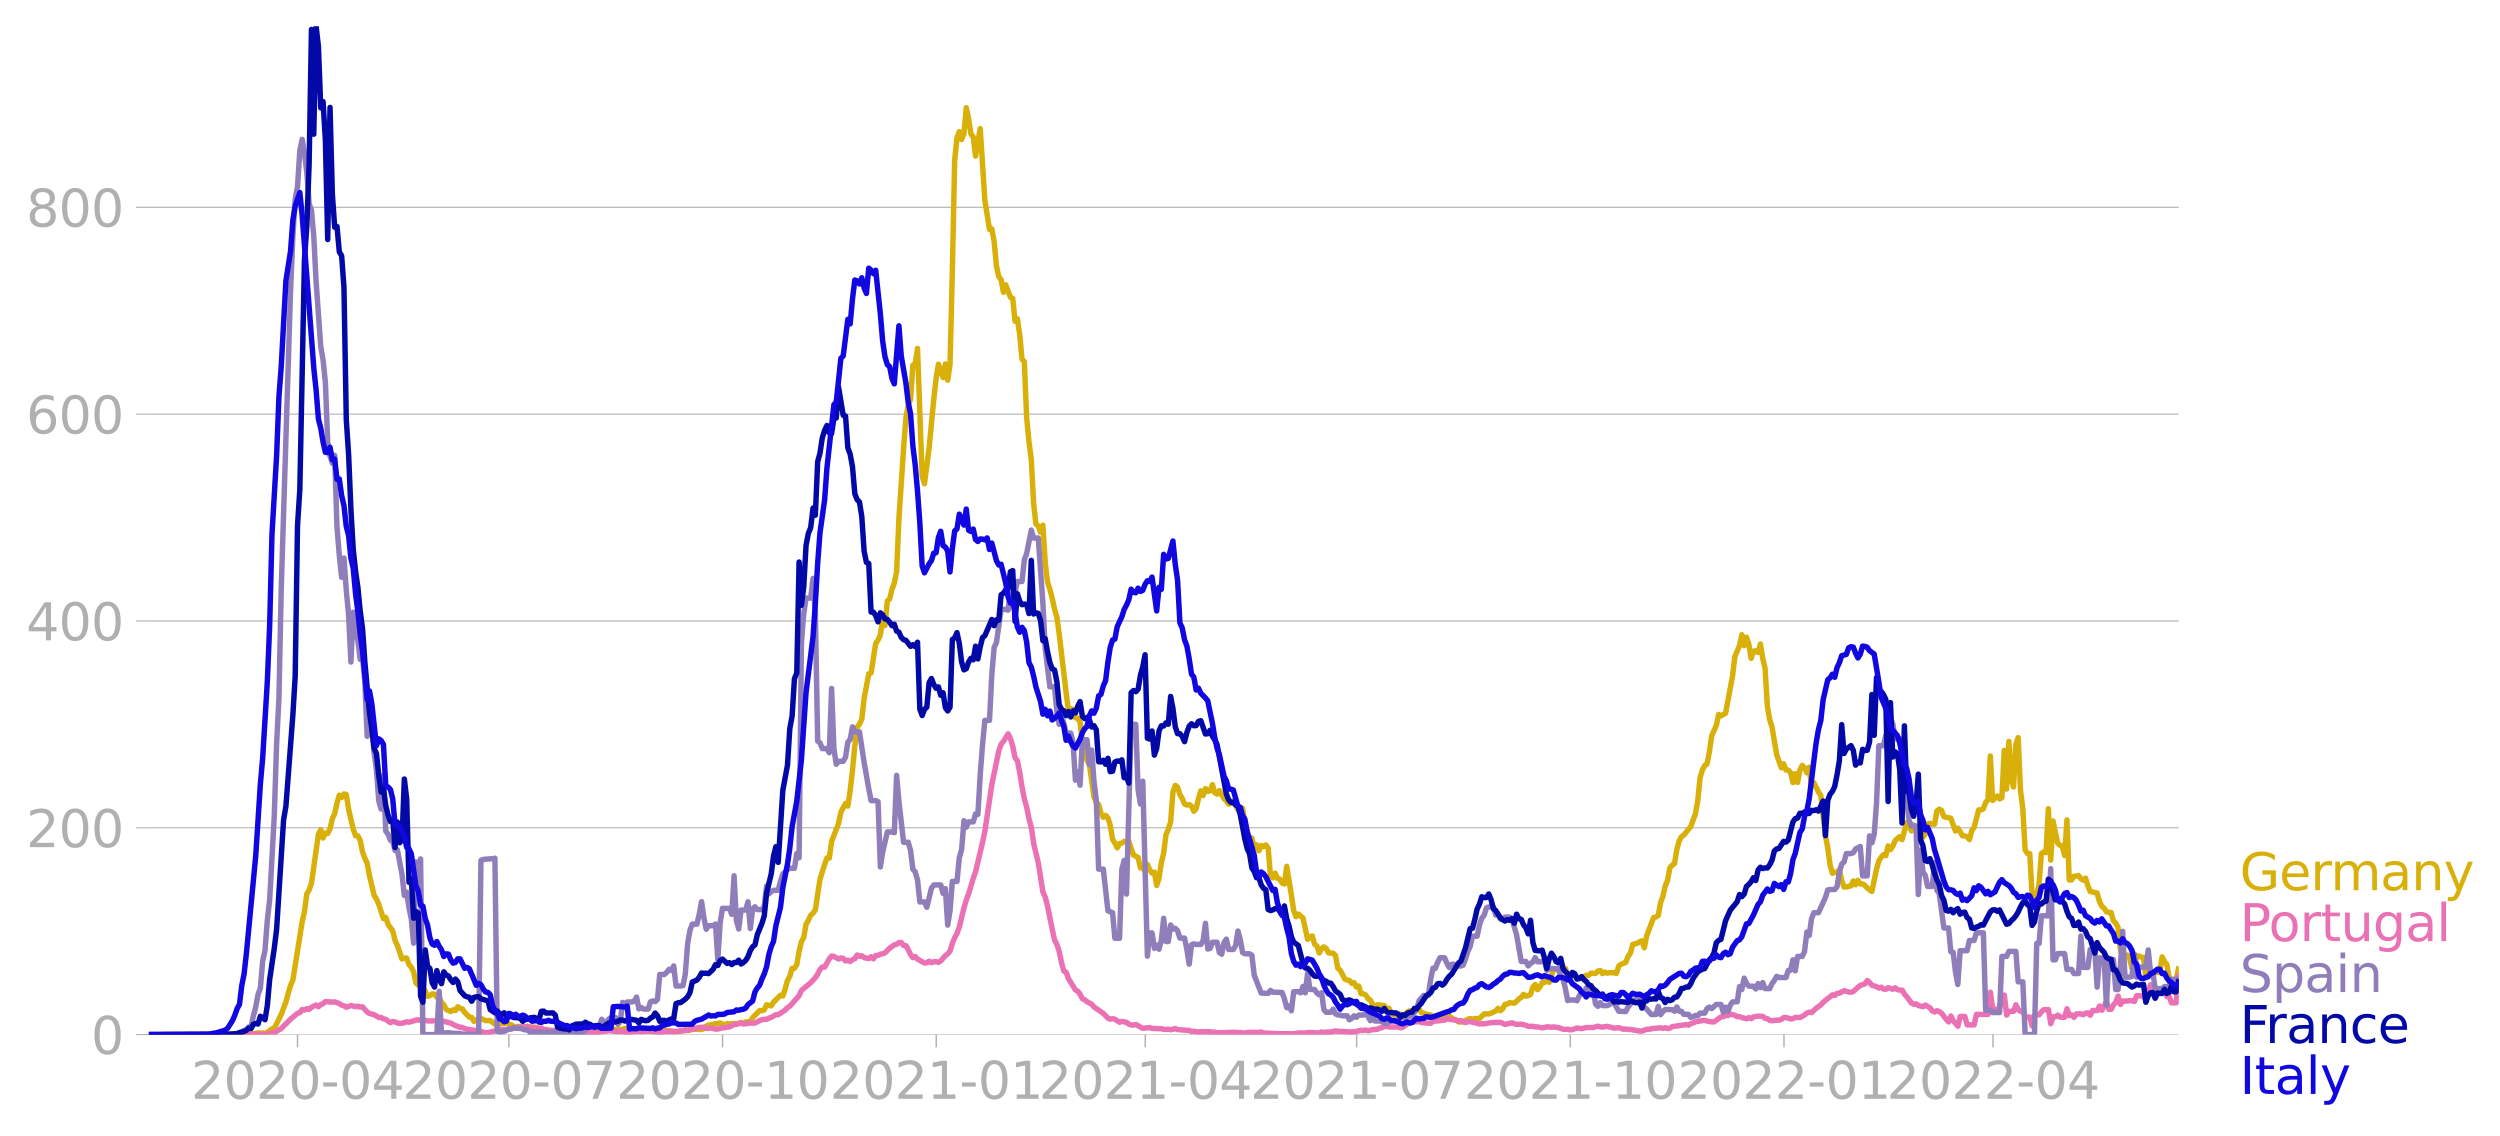 <svg xmlns:xlink="http://www.w3.org/1999/xlink" width="916.28" height="416.199" viewBox="0 0 687.21 312.149" xmlns="http://www.w3.org/2000/svg"><defs><style>*{stroke-linejoin:round;stroke-linecap:butt}</style></defs><g id="figure_1"><path d="M0 312.15h687.21V0H0v312.15z" style="fill:none" id="patch_1"/><g id="axes_1"><path d="M40.922 284.4h558V7.2h-558v277.2z" style="fill:none" id="patch_2"/><g id="matplotlib.axis_1"><g id="xtick_1"><g id="line2d_1"><defs><path id="m237c317e84" d="M0 0v3.5" style="stroke:#b0b0b0;stroke-width:.4"/></defs><use xlink:href="#m237c317e84" x="81.783" y="284.4" style="fill:#b0b0b0;stroke:#b0b0b0;stroke-width:.4"/></g><g style="fill:#b0b0b0" transform="matrix(.14 0 0 -.14 52.535 302.038)" id="text_1"><defs><path id="DejaVuSans-32" d="M1228 531h2203V0H469v531q359 372 979 998 621 627 780 809 303 340 423 576 121 236 121 464 0 372-261 606-261 235-680 235-297 0-627-103-329-103-704-313v638q381 153 712 231 332 78 607 78 725 0 1156-363 431-362 431-968 0-288-108-546-107-257-392-607-78-91-497-524-418-433-1181-1211z" transform="scale(.016)"/><path id="DejaVuSans-30" d="M2034 4250q-487 0-733-480-245-479-245-1442 0-959 245-1439 246-480 733-480 491 0 736 480 246 480 246 1439 0 963-246 1442-245 480-736 480zm0 500q785 0 1199-621 414-620 414-1801 0-1178-414-1799Q2819-91 2034-91q-784 0-1198 620-414 621-414 1799 0 1181 414 1801 414 621 1198 621z" transform="scale(.016)"/><path id="DejaVuSans-2d" d="M313 2009h1684v-512H313v512z" transform="scale(.016)"/><path id="DejaVuSans-34" d="M2419 4116 825 1625h1594v2491zm-166 550h794V1625h666v-525h-666V0h-628v1100H313v609l1940 2957z" transform="scale(.016)"/></defs><use xlink:href="#DejaVuSans-32"/><use xlink:href="#DejaVuSans-30" x="63.623"/><use xlink:href="#DejaVuSans-32" x="127.246"/><use xlink:href="#DejaVuSans-30" x="190.869"/><use xlink:href="#DejaVuSans-2d" x="254.492"/><use xlink:href="#DejaVuSans-30" x="290.576"/><use xlink:href="#DejaVuSans-34" x="354.199"/></g></g><g id="xtick_2"><use xlink:href="#m237c317e84" x="139.881" y="284.4" style="fill:#b0b0b0;stroke:#b0b0b0;stroke-width:.4" id="line2d_2"/><g style="fill:#b0b0b0" transform="matrix(.14 0 0 -.14 110.633 302.038)" id="text_2"><defs><path id="DejaVuSans-37" d="M525 4666h3000v-269L1831 0h-659l1594 4134H525v532z" transform="scale(.016)"/></defs><use xlink:href="#DejaVuSans-32"/><use xlink:href="#DejaVuSans-30" x="63.623"/><use xlink:href="#DejaVuSans-32" x="127.246"/><use xlink:href="#DejaVuSans-30" x="190.869"/><use xlink:href="#DejaVuSans-2d" x="254.492"/><use xlink:href="#DejaVuSans-30" x="290.576"/><use xlink:href="#DejaVuSans-37" x="354.199"/></g></g><g id="xtick_3"><use xlink:href="#m237c317e84" x="198.618" y="284.4" style="fill:#b0b0b0;stroke:#b0b0b0;stroke-width:.4" id="line2d_3"/><g style="fill:#b0b0b0" transform="matrix(.14 0 0 -.14 169.37 302.038)" id="text_3"><defs><path id="DejaVuSans-31" d="M794 531h1031v3560L703 3866v575l1116 225h631V531h1031V0H794v531z" transform="scale(.016)"/></defs><use xlink:href="#DejaVuSans-32"/><use xlink:href="#DejaVuSans-30" x="63.623"/><use xlink:href="#DejaVuSans-32" x="127.246"/><use xlink:href="#DejaVuSans-30" x="190.869"/><use xlink:href="#DejaVuSans-2d" x="254.492"/><use xlink:href="#DejaVuSans-31" x="290.576"/><use xlink:href="#DejaVuSans-30" x="354.199"/></g></g><g id="xtick_4"><use xlink:href="#m237c317e84" x="257.355" y="284.4" style="fill:#b0b0b0;stroke:#b0b0b0;stroke-width:.4" id="line2d_4"/><g style="fill:#b0b0b0" transform="matrix(.14 0 0 -.14 228.107 302.038)" id="text_4"><use xlink:href="#DejaVuSans-32"/><use xlink:href="#DejaVuSans-30" x="63.623"/><use xlink:href="#DejaVuSans-32" x="127.246"/><use xlink:href="#DejaVuSans-31" x="190.869"/><use xlink:href="#DejaVuSans-2d" x="254.492"/><use xlink:href="#DejaVuSans-30" x="290.576"/><use xlink:href="#DejaVuSans-31" x="354.199"/></g></g><g id="xtick_5"><use xlink:href="#m237c317e84" x="314.815" y="284.4" style="fill:#b0b0b0;stroke:#b0b0b0;stroke-width:.4" id="line2d_5"/><g style="fill:#b0b0b0" transform="matrix(.14 0 0 -.14 285.567 302.038)" id="text_5"><use xlink:href="#DejaVuSans-32"/><use xlink:href="#DejaVuSans-30" x="63.623"/><use xlink:href="#DejaVuSans-32" x="127.246"/><use xlink:href="#DejaVuSans-31" x="190.869"/><use xlink:href="#DejaVuSans-2d" x="254.492"/><use xlink:href="#DejaVuSans-30" x="290.576"/><use xlink:href="#DejaVuSans-34" x="354.199"/></g></g><g id="xtick_6"><use xlink:href="#m237c317e84" x="372.913" y="284.4" style="fill:#b0b0b0;stroke:#b0b0b0;stroke-width:.4" id="line2d_6"/><g style="fill:#b0b0b0" transform="matrix(.14 0 0 -.14 343.665 302.038)" id="text_6"><use xlink:href="#DejaVuSans-32"/><use xlink:href="#DejaVuSans-30" x="63.623"/><use xlink:href="#DejaVuSans-32" x="127.246"/><use xlink:href="#DejaVuSans-31" x="190.869"/><use xlink:href="#DejaVuSans-2d" x="254.492"/><use xlink:href="#DejaVuSans-30" x="290.576"/><use xlink:href="#DejaVuSans-37" x="354.199"/></g></g><g id="xtick_7"><use xlink:href="#m237c317e84" x="431.65" y="284.4" style="fill:#b0b0b0;stroke:#b0b0b0;stroke-width:.4" id="line2d_7"/><g style="fill:#b0b0b0" transform="matrix(.14 0 0 -.14 402.402 302.038)" id="text_7"><use xlink:href="#DejaVuSans-32"/><use xlink:href="#DejaVuSans-30" x="63.623"/><use xlink:href="#DejaVuSans-32" x="127.246"/><use xlink:href="#DejaVuSans-31" x="190.869"/><use xlink:href="#DejaVuSans-2d" x="254.492"/><use xlink:href="#DejaVuSans-31" x="290.576"/><use xlink:href="#DejaVuSans-30" x="354.199"/></g></g><g id="xtick_8"><use xlink:href="#m237c317e84" x="490.387" y="284.4" style="fill:#b0b0b0;stroke:#b0b0b0;stroke-width:.4" id="line2d_8"/><g style="fill:#b0b0b0" transform="matrix(.14 0 0 -.14 461.14 302.038)" id="text_8"><use xlink:href="#DejaVuSans-32"/><use xlink:href="#DejaVuSans-30" x="63.623"/><use xlink:href="#DejaVuSans-32" x="127.246"/><use xlink:href="#DejaVuSans-32" x="190.869"/><use xlink:href="#DejaVuSans-2d" x="254.492"/><use xlink:href="#DejaVuSans-30" x="290.576"/><use xlink:href="#DejaVuSans-31" x="354.199"/></g></g><g id="xtick_9"><use xlink:href="#m237c317e84" x="547.847" y="284.4" style="fill:#b0b0b0;stroke:#b0b0b0;stroke-width:.4" id="line2d_9"/><g style="fill:#b0b0b0" transform="matrix(.14 0 0 -.14 518.599 302.038)" id="text_9"><use xlink:href="#DejaVuSans-32"/><use xlink:href="#DejaVuSans-30" x="63.623"/><use xlink:href="#DejaVuSans-32" x="127.246"/><use xlink:href="#DejaVuSans-32" x="190.869"/><use xlink:href="#DejaVuSans-2d" x="254.492"/><use xlink:href="#DejaVuSans-30" x="290.576"/><use xlink:href="#DejaVuSans-34" x="354.199"/></g></g></g><g id="matplotlib.axis_2"><g id="ytick_1"><path d="M40.922 284.4h558" clip-path="url(#p496c98cdaf)" style="fill:none;stroke:#b0b0b0;stroke-width:.3;stroke-linecap:square" id="line2d_10"/><g id="line2d_11"><defs><path id="m0b52039e15" d="M0 0h-3.5" style="stroke:#b0b0b0;stroke-width:.3"/></defs><use xlink:href="#m0b52039e15" x="40.922" y="284.4" style="fill:#b0b0b0;stroke:#b0b0b0;stroke-width:.3"/></g><use xlink:href="#DejaVuSans-30" style="fill:#b0b0b0" transform="matrix(.14 0 0 -.14 25.015 289.719)" id="text_10"/></g><g id="ytick_2"><path d="M40.922 227.547h558" clip-path="url(#p496c98cdaf)" style="fill:none;stroke:#b0b0b0;stroke-width:.3;stroke-linecap:square" id="line2d_12"/><use xlink:href="#m0b52039e15" x="40.922" y="227.547" style="fill:#b0b0b0;stroke:#b0b0b0;stroke-width:.3" id="line2d_13"/><g style="fill:#b0b0b0" transform="matrix(.14 0 0 -.14 7.2 232.866)" id="text_11"><use xlink:href="#DejaVuSans-32"/><use xlink:href="#DejaVuSans-30" x="63.623"/><use xlink:href="#DejaVuSans-30" x="127.246"/></g></g><g id="ytick_3"><path d="M40.922 170.694h558" clip-path="url(#p496c98cdaf)" style="fill:none;stroke:#b0b0b0;stroke-width:.3;stroke-linecap:square" id="line2d_14"/><use xlink:href="#m0b52039e15" x="40.922" y="170.694" style="fill:#b0b0b0;stroke:#b0b0b0;stroke-width:.3" id="line2d_15"/><g style="fill:#b0b0b0" transform="matrix(.14 0 0 -.14 7.2 176.012)" id="text_12"><use xlink:href="#DejaVuSans-34"/><use xlink:href="#DejaVuSans-30" x="63.623"/><use xlink:href="#DejaVuSans-30" x="127.246"/></g></g><g id="ytick_4"><path d="M40.922 113.84h558" clip-path="url(#p496c98cdaf)" style="fill:none;stroke:#b0b0b0;stroke-width:.3;stroke-linecap:square" id="line2d_16"/><use xlink:href="#m0b52039e15" x="40.922" y="113.84" style="fill:#b0b0b0;stroke:#b0b0b0;stroke-width:.3" id="line2d_17"/><g style="fill:#b0b0b0" transform="matrix(.14 0 0 -.14 7.2 119.16)" id="text_13"><defs><path id="DejaVuSans-36" d="M2113 2584q-425 0-674-291-248-290-248-796 0-503 248-796 249-292 674-292t673 292q248 293 248 796 0 506-248 796-248 291-673 291zm1253 1979v-575q-238 112-480 171-242 60-480 60-625 0-955-422-329-422-376-1275 184 272 462 417 279 145 613 145 703 0 1111-427 408-426 408-1160 0-719-425-1154Q2819-91 2113-91q-810 0-1238 620-428 621-428 1799 0 1106 525 1764t1409 658q238 0 480-47t505-140z" transform="scale(.016)"/></defs><use xlink:href="#DejaVuSans-36"/><use xlink:href="#DejaVuSans-30" x="63.623"/><use xlink:href="#DejaVuSans-30" x="127.246"/></g></g><g id="ytick_5"><path d="M40.922 56.987h558" clip-path="url(#p496c98cdaf)" style="fill:none;stroke:#b0b0b0;stroke-width:.3;stroke-linecap:square" id="line2d_18"/><use xlink:href="#m0b52039e15" x="40.922" y="56.987" style="fill:#b0b0b0;stroke:#b0b0b0;stroke-width:.3" id="line2d_19"/><g style="fill:#b0b0b0" transform="matrix(.14 0 0 -.14 7.2 62.306)" id="text_14"><defs><path id="DejaVuSans-38" d="M2034 2216q-450 0-708-241-257-241-257-662 0-422 257-663 258-241 708-241t709 242q260 243 260 662 0 421-258 662-257 241-711 241zm-631 268q-406 100-633 378-226 279-226 679 0 559 398 884 399 325 1092 325 697 0 1094-325t397-884q0-400-227-679-226-278-629-378 456-106 710-416 255-309 255-755 0-679-414-1042Q2806-91 2034-91q-771 0-1186 362-414 363-414 1042 0 446 256 755 257 310 713 416zm-231 997q0-362 226-565 227-203 636-203 407 0 636 203 230 203 230 565 0 363-230 566-229 203-636 203-409 0-636-203-226-203-226-566z" transform="scale(.016)"/></defs><use xlink:href="#DejaVuSans-38"/><use xlink:href="#DejaVuSans-30" x="63.623"/><use xlink:href="#DejaVuSans-30" x="127.246"/></g></g></g><path d="m40.922 284.4 26.815-.081 2.554-.244.638-.162 1.277.08.639.042.638-.244 1.277-.975.638-.162 1.916-3.817 1.277-3.452 1.277-4.549.638-1.42 2.554-16.042.638-2.802.639-4.873.638-1.056.639-1.827 1.915-13.482.638-1.219.639 2.234.638-1.38.639.12.638-1.258.639-2.802.638-1.34.638-2.883.639-2.234.638.65.639-.975.638.163.639 4.06 1.277 5.483.638 1.787h.638l.639 1.259.638 3.208.639 1.705.638 1.381.639 3.452 1.277 5.4.638.976.638 1.502 1.277 3.899.639-.366.638 1.95 1.277 1.786.639 2.6.638 1.38 1.277 3.736.638-.284.639.04.638 1.787.639.731.638 1.3.639 3.005.638.609.638.081.639.447.638 1.096.639 1.462.638-.203.639-.487.638.122.639.812.638-.04.638 1.38.639.73.638 1.3 1.277.528.639-.446.638.203.639-1.056.638.447.638.162.639.975 1.277 1.258.638.082.639 1.137.638-.488h.639l.638-.324 1.277.568h1.277l1.277.975.638-.203.639.203.638-.163 1.277-.122.638.285.639.162.638.487h1.916l.638.163h.638l.639-.122 1.277.163.638-.041 1.277.284.639.366.638.203.638.08.639.204.638.081 2.554-.081 1.277-.487 2.554.08h.638l.639.123h.638l.639.284.638-.284 1.915-.447.639-.04.638-.204.639-.325 1.915.65.638.122.639-.244.638.244 1.916.04.638-.04.639-.244.638.285 2.554-.244 1.915.528.639.244.638-.163 1.277.04.638-.324.639-.122.638.081.639-.04 1.276.325 1.277.08.639.204h.638l1.277-.163.639-.04.638-.325.638.122h.639l.638-.244 1.277-.04 1.277.121.639-.284.638-.65.638-.325 3.193-.568 1.277.568.638-.406.638.122 1.277-.122.639.04 1.277-.283.638.162.639-.365 1.276-.082.639-1.096 1.915-1.95.639.041.638-.243.639-1.381 1.276.284.639-1.015 1.915-1.909.639.203.638-1.868.639-2.396.638-1.137.638-2.193h.639l.638-1.015.639-3.614.638-2.68.639-1.178.638-3.614.639-1.097.638-1.38.638-.569.639-.934 1.277-8.406 1.277-4.061.638-1.787.639.04.638-4.588 1.277-3.249.638-1.705.639-3.087 1.277-2.396.638.731.639-4.264.638-5.604.638-6.741.639-5.076.638-.812.639-1.422.638-5.644 1.277-6.782.639-.244 1.276-8.162.639-.894.638-1.421.639-4.183.638 1.584.639-6.741.638-.528.639-2.68.638-1.665.638-3.127.639-14.701 1.277-19.208.638-8.366.639-3.573.638-1.544.639-9.38.638-.406.638-4.224 1.277 35.046.639 2.152 1.277-9.868 1.277-13.36.638-5.726.638-3.899 1.277 3.655.639-3.736.638 4.467.639-4.304.638-25.787.639-30.336.638-6.213.638-1.665.639 2.152.638-1.665.639-7.066.638 3.046.639 4.183.638.812.639 5.239 1.276-7.554 1.277 19.696 1.277 8 .639-.122.638 3.493.639 6.74.638 2.925.638.812.639 3.452.638-2.03 1.277 3.41.639.285.638 6.294.639-.65.638 4.264.638 6.823.639.69.638 15.432.639 6.578.638 4.873.639 12.143.638 5.604.639.528.638 1.705.638-1.908.639 10.274.638 5.36.639 1.95.638 2.477.639 2.964.638 2.193.639 4.589 1.915 16.284.638 4.914.639-.487.638.081.639 2.315.638.162.639 1.056.638 5.28 1.277 5.278.638 1.056 1.277 8.975.639 1.543.638.488.639 2.477.638 1.056.638-.528.639.69.638 2.071.639 3.817.638 1.056.639 1.3.638-1.178.639-.122.638-.487h1.277l1.277 3.777 1.277.65.638 2.842.639-.04.638 1.096.638-1.99.639 1.502.638.894.639-.284.638 3.654.639-1.99.638-4.263.639-2.6.638-5.116.638-1.462.639-1.99.638-8.284.639-1.787.638.528.639 1.99.638 1.096.638 1.503.639.284.638-.122.639.447.638 1.38.639-.73.638-2.721.639-2.153.638 1.3.638-1.909.639.772.638-.203.639-1.665.638 2.193.639.406.638-.975 1.277 2.274.638.569.639.893.638-.243.639-.69 1.277 2.517.638.69.639-1.137.638 3.818 1.277 4.75.638-.405.639 2.518.638-.65.639 1.665.638-1.462.639.284.638-.447.638.853.639 7.635.638.568.639-1.3.638 1.382.639.284.638 1.056.639.284.638-4.873 1.277 7.878.638 4.305.639 1.665.638-.731 1.277 1.096 1.277 5.848.638-.65.639-.284.638 2.274.639.487.638 1.909.639-1.218.638-.447.639.447.638 1.218 1.277.081.638.65.639 3.492.638.488 1.277 2.436.639.325.638.081.638.813.639-.204.638 1.219.639-.285.638 2.112.639.04.638.285.639 1.056.638.325.638 1.3.639.811.638-.771 1.916.203.638.812.639-.04.638 1.258.638.528 1.277.163.639-.325.638.365.639-.406.638-.65.639-.243 1.276-.122 1.277-.244.639.853.638.163.639.284 1.277.203.638.772 1.277-.366.638.244 1.916-.285h.638l1.277.813.638.203.639.528.638.04.639-.081 1.277-.69.638-.203.639.243.638-.243h1.277l1.277-1.26h1.277l.638-.202 1.277-.61.638-.73.639.65.638-.488.639-1.259.638-.081.639-.366 1.277.122.638-.487.638-.69.639-.407.638-.852.639.528.638-.163.639-.365.638-1.95.639-.73.638 1.42.638-.73.639-1.219.638-.04.639-.528.638.487 1.277-3.736.639.04.638.407.638.122.639-.812.638.162.639 1.95.638-.326.639-.162.638.771.639.122.638.447.638-.365.639-.041.638-.528.639.04.638-.609 1.277.082.639-.65.638-.162.638.852.639-.406.638.284.639-.121h1.277l.638.203.639-2.071.638-.447 1.277-.528.638-1.624.639-.894.638-2.396 1.277-.365.639-.406.638-.244.638 1.909.639-3.25 1.915-5.035.639-.162.638-.406.639-3.574.638-1.705.638-2.843.639-1.503.638-3.492.639-.731.638-.406.639-3.899.638-2.355.638-1.178.639-.406 1.915-2.396 1.277-3.451.639-3.534.638-6.335.638-2.233.639-1.178.638-.446.639-3.209.638-4.507 1.277-2.843.639-3.046.638.406 1.277-.771 1.915-10.234.639-5.36 1.277-2.965.638-3.005.638 3.005.639-2.314.638 1.908.639 3.899.638-1.95.639-.121.638.446.639-2.314.638 3.939.638 2.72.639 10.437.638 3.736.639 2.03 1.277 7.554 1.277 3.614.638-1.096.638 1.706.639.04.638.65.639 2.761.638-2.436.639 2.396.638-3.411.639-1.26.638.65.638 1.381.639-1.543.638 5.157.639-.893 1.277 2.558.638.894 1.277 11.127.638 3.33.639 4.71.638 2.274.639-.284.638.081.639-.852.638 2.964.639 1.868h.638l1.277-.325.638-1.34.639 1.056.638-1.218.639.974h.638l.639.406.638.731 1.277.934 1.277-6.091.638-2.274.639-1.056.638-.69.639.284.638-2.68.638 1.015.639-.934.638-1.543 1.277-1.097.639.813 1.277-4.67.638.73.638 1.544.639-1.625.638.65.639-.081.638 2.883.639-.081.638-.975.639-2.64.638-.202.638.243h.639l.638-3.614.639-.528.638.325.639 1.705.638.244.639.04.638.204 1.277 3.492.638-.771.639.934.638 1.137.639.04.638.244.639.772.638-2.437.638-.893 1.277-4.833h.639l.638-.284.639-1.746.638-.772.639-12.02.638 12.223 1.277-1.218.638.812.639-.366.638-12.995.639 10.64.638-13.076.639 10.396.638 2.112.638-11.737.639-1.827.638 14.538.639 4.955.638 11.37.639.934.638.081.639 11.452.638.528.638-.568.639-3.127.638-8.325.639-.447.638.203.639-12.06.638 14.131.639-10.761 1.276 6.091.639.569.638.243.639 2.6.638-9.788.639 16.488h.638l.639-1.015h.638l.638-.203.639.893.638.406.639-.568.638 2.03.639 1.624 1.915.447.638 2.315.639 1.3.638.527.639.975.638.244.639-.041.638 2.274.639.65.638 1.178.638 6.05.639 1.909.638-.284.639-.04.638.933.639 2.721.638.203.639-3.614h.638l.638.325.639.08.638 5.443.639-2.193.638 1.665.639-.61.638-.162 1.277-.04.638-4.265.639 1.34.638.69.639 3.534.638.772 1.277.04.639-3.046h0" clip-path="url(#p496c98cdaf)" style="fill:none;stroke:#d8b009;stroke-width:1.5;stroke-linecap:square" id="line2d_20"/><path d="m40.922 284.4 31.923-.081 1.277-.163.638-.243.638-.082 1.916-1.096 2.554-2.599 1.915-1.584.638-.203.639-.853.638.163.639-.406.638.203.639-.569 1.276-.609.639.447.638-.61.639-.202.638-.61 1.916.163.638-.081 1.277.487.638.406.639.203.638.366 1.277-.447 1.277.325.638-.163.639.285.638-.082 1.277 1.422.639.406 1.277.325 1.276.771h.639l.638.366.639.162 1.277.894.638-.325.639.122.638.284.638.122.639-.04 1.277-.407.638.122 1.277-.366.639-.243h1.915l1.277.243.638.04 1.277-.08h1.915l1.277.325 1.277.324 1.277.69 1.277.448.638.04.639.366 2.554.406 1.277.406.638-.081.638.243.639.122.638-.04 3.193-.772 3.192-.203.638-.203.639-.04.638-.244 1.277-.122.638.04.639-.203.638.366.639-.04 1.915.405.639-.243.638.406.638-.04.639.243 3.192.162 1.277-.244.638.163h.639l1.277.203 5.107.284.639.203.638-.08 1.277-.326 1.277-.122.638-.121 1.916.203.638.08.639-.121.638.04.639.163.638-.081 1.277.081.638-.162 1.916.04 1.277-.122 3.83.244 1.277-.122 3.83-.04.64-.203 1.914-.082.639-.284.638-.122h.639l1.277-.406 1.277-.04.638.284.638.04.639-.121 1.277.324.638-.04 1.277-.325.639-.04.638-.163.638-.04 1.277-.691h.639l1.277-.406.638.284 1.277-.162.638-.082h1.277l1.277-.69.639-.244.638-.121.639.04.638-.365.638-.203 1.277-.731h.639l1.915-1.26.639-.69.638-.365 2.554-2.924.638-1.421 2.554-2.153 1.277-1.38.638-.934.639-1.3.638-.69.639.04 1.277-2.274.638-.771.638.122 1.277.69.639-.284.638.122.639.69.638-.163.639.325.638-.528.638-.243.639-1.015.638.365.639-.162.638.527 1.277.244.639-.487.638.568.638-.934h.639l.638-.365.639-.081.638-.285 1.277-1.259 1.277-.934.638-.121.639-.488.638-.04.639.812.638.081.639 1.097.638 1.34.639.852.638-.284.638.69 1.277.732.639.324.638-.04.639-.447.638.406.639-.243.638-.041.638.203.639-.406 1.277-1.462.638-.487.639-.772.638-2.112.639-1.543.638-1.177.638-1.787 1.277-5.28.639-2.152.638-1.665 1.277-4.264.639-1.827 1.915-8.081.638-3.046 1.916-12.833 1.915-9.3.638-1.786.639-.772 1.277-2.07.638 1.258.639 2.152.638 3.168.639.812.638 3.208.638 4.02.639 3.209.638 2.314.639 3.209.638 2.355.639 4.426 1.277 5.32 1.276 8.04.639 1.382.638 2.517 1.277 6.295.639 2.964.638 1.178.639 1.95.638 3.126.638 2.274.639.366.638 1.746 1.916 3.086.638.366.639.853.638 1.218.638.284.639.528 1.277.69.638.772 2.554 1.746 1.277 1.3.638.284.639-.122.638.163 1.277.812.639-.244 1.276.284.639.488.638.243h.639l.638-.162 1.277.73.639.326 1.915-.203.638.243 2.554.082.639.162.638.04.638-.08.639.162 1.277-.325.638.284 3.192.244.639.284.638-.081 1.277.244.639-.122 1.276.04.639-.08 1.277.162h.638l.639.203 2.553-.082 2.554-.08.639.121.638-.081.639.162.638.04.638-.202h3.193l.638-.122.639.284 4.469.203h3.83l1.277-.203h1.916l1.276-.162 1.916.162.638-.04.639-.244.638.162.639-.121 1.276-.041 1.277-.284.639.122 1.915.04 1.277.122 1.277-.04 1.915-.407.639.04.638-.12.639.202 1.276-.325 1.277-.08.639-.326.638-.122.639-.325.638-.04.639.162 2.553.04.639.204.638-.162 1.916-1.422 1.276-.04 1.277-.082.639.244 1.915.203h.639l.638-.528 3.192-.325.639-.365 2.553.406.639.203.638-.122 1.277.528.639-.203.638-.04 1.915.446.639.203.638-.081.639.04 1.915-.324 2.554-.082 1.277.569 1.277-.325.638-.122.639.285.638.162 1.277-.081 1.277.325.638.284h1.277l.639.162h.638l1.277.244.638-.081.639-.203 1.277.122.638-.082 1.277.203 1.277.406.638.082.639-.082.638.203.639-.08 1.277-.447 1.276.203 1.277-.325h1.916l1.277-.366.638.203.638.04 1.277-.202 1.916.487 1.277-.122 1.276.447.639-.081.638.122h.639l2.554.446h.638l1.277-.487.638.04.639-.202 2.554-.244.638.162.638-.203.639.244.638-.122.639-.406 3.83-.568.639.162.638-.406.639-.203.638-.325 1.915-.325.639-.04 1.277.324 1.277.082 1.277-.934.638-.447.638-.04.639-.407.638.081.639-.406 1.277.325.638.406.639-.04.638.284 1.277.325.638-.325.639.284.638-.487 1.277-.203 1.277.081.638.528.639.081.638.487.639.082 1.277-.163.638.04.639-.283.638-.447.638-.04 1.277.405.639-.08.638-.366 1.277.08 1.277-.73.638-.528.639-.244.638.122 1.277-1.218 1.277-.893.639-.731 2.553-2.03.639.12.638-.527.639-.081 1.277-.65 1.276.365.639.041.638-.203 1.277-1.178.639-.487 1.277-.447.638-.893.638.528.639.771 1.277.407.638.365.639-.244.638.528.639.04.638-.446 1.277.447.638-.406.639.528.638.122h.639l.638 1.096.639.731 1.276 1.706.639.365.638-.122.639.447 1.277.325.638-.447 1.277.772.638.852.639.285.638-.366.639.244.638.487 1.277 1.665.639.69.638-1.624.638 1.3 1.277 1.502.639-2.68h1.277l.638 2.315h1.915l.639-2.883h3.192l.639-6.092.638 4.71h1.277l.638-.69.639-2.274.638-.974.639 5.523.638-1.056h1.277l.638-1.787.639 1.34.638.487.639-.365.638 1.908h1.277l.639 2.478.638-2.924.638-.244.639.081.638-.852.639-.569h1.277l.638 3.858.639-1.868.638-.04.638-.447.639.568h1.277l.638-2.315.639 1.868.638-.162.639.65.638-.934h1.277l.638.203.639-.406.638-.082.639.65.638-1.3h1.277l.638-1.218.639 1.137 1.277-2.477.638 2.234h.639l.638-1.218.639-.772.638-1.665.638 2.315.639-.934h1.277l.638-.122h.639l.638.243.639-1.624 1.276.081h.639l.638 1.34.639-2.72.638-1.706.639 1.584.638.446h1.915l.639-.324.638 1.543.639.04.638 1.706h1.277l.639-7.229h0" clip-path="url(#p496c98cdaf)" style="fill:none;stroke:#ea71b3;stroke-width:1.5;stroke-linecap:square" id="line2d_21"/><path d="m40.922 284.4 22.984-.081 1.277-.122 1.277-.487.639-.447.638-.244.639-.73h.638l.638-3.087.639-2.315.638-3.533.639-1.705.638-7.472.639-2.884.638-8.365.639-5.483 1.276-23.269.639-19.736.638-12.426.639-30.417 2.554-81.503.638-15.188.638-10.193.639-3.411.638-9.868.639-3.127.638 3.858.639 5.157.638 8.65.639 1.787.638 7.147.638 12.426 1.277 17.869.639 3.695.638 6.213.639 16.407.638 3.857.639 1.95.638-2.153.638 19.655.639 7.838.638 6.01.639-5.279.638 8.812.639 6.782.638 12.995.639-13.685.638 4.954.638 2.761.639 5.239.638-.73.639 6.984.638 14.904.639-7.27.638 5.036.639 6.782.638 4.71.638 8.488.639 2.233.638-9.3.639 15.351.638.853.639 1.665.638.365.639 2.437.638-.162 1.277 6.74.638 5.808.639-.934.638 4.345.639 3.005.638 6.7.639-22.334.638 2.192.638-3.005.639 48.285h3.83l.639-11.899.638 11.493 1.916-.122 1.277.163 1.915.04.638.203 3.193.122h1.277l.638-47.879.638-.284 2.554-.203.639-.122.638 47.554.639.162 1.276-.121 1.277-.61.639-.04.638-.366 1.277.203h.639l1.276.406.639-.04.638.609 3.193.04.638.082 1.277-.081 1.915.08 1.277.082 1.915.04h1.277l.639-.121 2.554.081 1.276-1.99.639.163h2.554l.638-1.868.639.852.638.122.638-1.015.639-.365h1.277l.638 1.786.639-.771.638-5.239.639.406.638-.528h1.277l.638-.203.639-1.137.638 3.249.639-.366.638.407h1.277l.638-1.99.639-.244.638.203.639-.609.638-6.863h1.277l.638-.61.639-.811.638.325.639-1.26.638 5.523h1.277l.639-.121.638-3.168.638-8.325.639-3.695.638-1.706h1.277l.639-2.72.638-3.452.639 4.426.638 3.167.638-.974h1.277l.639-.447.638 9.787.639-10.152.638-3.98 1.915.04.639 1.625.638-10.6.639 12.346.638 2.274.639-5.198h1.277l.638-2.274.638 7.35.639-5.4.638-.57.639.772h1.277l.638-.893.639-5.604.638 2.152.638-.609.639-.365h1.277l.638-2.518.639-1.99.638-.487.639-.731.638-.325h1.277l.638-4.061.639 1.178.638-59.087.639-7.92.638-4.385h1.277l.638-5.4.639 9.664.638 35.046.639.487.638 1.584h1.277l.639 1.137.638-17.665.638 16.61.639 4.223.638-.812h1.277l.639-1.138.638-4.142.639-.73.638-3.452.638 1.38h1.277l1.277 8.366 1.277 7.269.639 3.249h1.276l.639.284.638 17.95.639-4.062 1.277-5.563h1.277l.638.203.638-15.757.639 7.229 1.277 11.168h1.277l.638 2.233.639 5.198.638.69.638 2.234.639 6.05h1.277l.638 1.463 1.277-5.239.639-.893h1.915l.638 2.314.639-1.3.638 10.031.639-3.939.638-8.081h1.277l.638-6.497.639-2.275.638-7.918.639 1.786.638-1.462h1.277l.639-2.192.638.162.638-10.924.639-8.244.638-6.7h1.277l.639-12.67.638-7.391.639-1.34 1.276-9.097h1.277l.639.203.638-5.604.639-2.761.638 3.37.639-2.883h1.276l.639-5.97.638-1.705 1.277-6.457.639 2.193h1.277l1.276 17.99.639 12.426 1.277 10.477h1.277l.638 6.782.639 3.533.638-2.112.638 1.747.639 2.761h1.277l.638 2.762.639 10.193.638-2.315.639 3.695.638-12.507h1.277l.638 6.863.639-4.02.638 8.608.639 5.28.638 18.842h1.277l1.277 11.452 1.277.528.638 7.026h1.277l.639-18.965.638-2.437.638 9.26 1.277-46.66h1.277l.639 18.03.638 3.858.639-6.254 1.276 48.081.639-6.375h.638l.639 4.223.638-.893.639 1.137.638-2.437.639-6.05.638 6.375h.638l.639-4.548.638 1.137.639-.203.638.65.639 2.03h1.276l.639 3.086.638 4.061.639-5.32.638-.243.639.162h1.277l.638-1.056.638-4.75.639 7.065.638-.203.639-1.665h1.277l.638 2.843.639.446.638-3.208.638-.934.639 2.843h1.277l.638-1.056.639-4.02.638 2.396.639 3.533.638.325h1.277l.638.406.639 5.482 1.915 4.914 1.915.081.639-.812.638.487 2.554.081.639 1.747.638 2.436.638-.487.639 1.34.638-5.239 1.277-.04.639.325.638-1.747.639 1.747.638-5.402.638 4.468 1.277.04.639.975.638.446.639-.527.638 4.629.639.731h1.276l.639-.853.638 1.3.639.284.638.04.639.204h1.277l.638 1.096.638-.406.639-.69.638.406.639-.61h1.277l.638-.527.639.893.638 1.178.638-.812.639.893h1.277l1.915.73.639-.527.638-.244h1.277l.638-.243.639-.65.638-.325.639.528.638-.61h1.277l1.277-2.03.638-2.233 1.277-1.421h1.277l.639-4.468.638-3.045.638.081.639-1.665.638-1.259h1.277l.639 1.543.638 1.137.639-.893h.638l.638.487h1.277l.639-.243.638-1.706.639-2.071.638-1.38.639-2.803h1.276l.639-3.086.638-1.868.639-.772.638-2.03.639-.285h1.277l.638 2.234.638-.162.639 1.258.638.122.639-.65h1.277l.638.528 1.277 4.346 1.277 7.31h1.277l.638 1.218.639-.69.638-.366.639-1.219.638 1.138h1.277l.638-.61.639 2.965.638-.487 1.916.04h.638l.638 1.99.639.893.638 2.559.639 3.33.638-.163h1.277l.639.203.638-1.38.638-.731.639-.203.638-1.178h1.277l.639.61.638 3.816.639.61.638-1.016.638.813h1.277l.639-.285.638-.853.639.447 1.277 2.234 1.915.08.638-1.258.639-.812 1.277-1.178h1.277l.638 2.193.638-.122.639.488 1.277 1.502h1.277l.638-2.193.639 2.234.638-.812.638-.61 1.916.041.638.447.639-1.178.638 1.178.638.04.639.813h1.277l.638.852.639-.203.638-.325.639.082.638-.731h1.277l.638-1.26.639-.405.638.406 1.277-1.137h1.277l.638 2.152.639-1.38.638 1.136.639-1.705.638-.894 1.277-.04.639-4.183.638.812.638-3.127.639 1.462.638.731 1.277.04.639.732.638-1.462.639 1.096.638-1.38.638 1.664h1.277l.639-1.42.638-.813.639-1.137.638.325h1.915l.639-1.95.638-.08.639-2.843.638 3.005.639-3.94h1.277l.638-1.38.638-5.32.639.934.638-4.548.639-1.706h1.277l1.277-2.802.638-1.421.638-2.03.639-.122h1.277l.638-.772.639-3.98.638-2.233.639-.569.638-2.315h1.277l.638-.243.639-1.056 1.277-.65.638 8.081h1.277l.638-11.005.639 1.909.638-2.355.639-8.528.638-15.797h1.277l.639-2.884.638 2.071.638-6.578.639 1.34.638 4.101h1.277l2.554 22.376.638 1.624h1.277l.639 18.843.638-12.183.639 5.97.638.975.639 3.005h1.276l.639-6.538.638 7.634.639.853 1.277 9.462h1.277l.638 6.538.638.163.639 5.4.638 3.452.639-9.3h1.915l.639-2.801h1.276l.639-2.112h1.915l.639 21.28h1.277l.638.65h1.915l.639-15.432h1.277l.638-1.381h1.915l.639 8.365h1.277l.638 14.498h2.554l.638-25.056h.639l.638-7.594h1.916l.638-12.954.639 25.056h.638l.638-1.706h1.916l.638 4.345h1.277l.639 1.137h1.276l.639-10.314.638 8.609h1.277l.639-4.873h1.277l.638 10.314.638-8.04h1.277l.639 13.035.638-12.589h1.277l.639 8.244h.638l.638-6.416.639-9.584.638 12.589h1.277l.639-.203.638-6.173.639 6.417.638-2.762h1.915l.639-4.751.638 6.172h.639l.638 4.467h1.915l.639-.568h1.277l.638-1.99h1.916" clip-path="url(#p496c98cdaf)" style="fill:none;stroke:#907eba;stroke-width:1.5;stroke-linecap:square" id="line2d_22"/><path d="m40.922 284.4 21.708-.081 2.553-.203.639-.285 1.277-.324.638-.285.639-.609.638.122.638-1.178.639-.203.638.122.639-2.112.638.325.639.61.638-3.858.639-7.148 1.276-8.65.639-5.198 1.915-30.05.639-3.737 1.915-25.096.638-10.6.639-41.502.638-9.95 1.277-63.228.639-9.137.638-16.894.639-37.158.638 28.792L86.89 7.2l.639 5.563.638 16.894.639-1.706.638 10.559.639 27.33.638-36.305.639 23.838.638 9.096.638-.203.639 6.985.638 1.056.639 8.731.638 36.305.639 9.624.638 15.107.639 11.046.638 5.929.638 4.467.639 6.538.638 4.792.639 9.218 1.277 13.97.638 4.386.639 5.32.638 1.38.638 6.132.639 4.467.638-1.015.639 4.751.638 2.64.639 1.746.638-.609.639 7.716.638-6.985.638 5.685.639-.73.638-16.772.639 5.441.638 22.945.639-1.056.638 10.924.639-1.868.638.487.638 22.863.639 1.625.638-14.376.639 4.467.638.609.639 3.94.638 1.177.639-4.508.638 2.315.638 1.259.639-3.249.638.893.639.244.638 1.056.639.73.638-.933.639.73.638 2.437 1.277 1.422.638.284.639.122.638 1.096.639-1.056.638-.162.639-.04.638.568 1.277.406.638.162.639 2.437 1.277.853.638-.488.639.69.638.245.638-.447.639.974.638-.243 1.277.568 1.277.082.639.203.638.771.638-.487.639-.122.638-.325 1.277-.162 1.277.65.639-2.315.638-.04.638.527 1.916-.04.638.609.639 3.33.638.243 1.277.244h.638l.639.243.638-1.055 1.277-.528 1.916-.04.638-.488.638.447.639.121.638.488 1.277-.122h.639l.638.609 1.915-1.3.639-.243 1.277-.081.638-.163.639-.365.638.04.639.244.638-.203.638-.325 1.916.325.638.73.639-.974.638.244.639.122.638-.122.638-.61.639-.324.638-1.056.639.731.638 1.543.639-.244.638-.04.638.325.639-.447.638-.244.639-.08.638-4.143.639-.244.638-.04 1.277-.934.638-.65.639-1.137.638-2.924 1.277-.528.639-.771.638-1.178.639.081.638-.04.638.121 1.277-1.218.639-1.259.638.244.639-1.38.638-.366 1.277 1.177.638-.203.639.528.638-.568h.639l.638-.65.639 1.056.638-.406.639-.569.638-1.056.638-1.665.639-1.056.638-.487.639-2.802 1.277-3.127.638-2.071.639-6.213 1.276-5.32.639-4.914.638-2.558.639 4.304 1.277-19.817 1.277-6.904.638-10.03.638-3.493.639-10.233.638-1.584.639-30.498.638 11.899.639-5.036.638-11.451.639-3.29.638-1.584.638-5.36.639 1.95.638-14.701.639-2.356.638-4.223.639-2.03.638-1.34.639 1.99.638.202.638-4.183.639-.08.638-8.448 1.277 7.716.639.203.638 8.731.639 1.747.638 3.492.638 7.39.639 1.625.638.65.639 3.98.638 9.502.639 3.127.638.285.639 13.36h.638l.638.975.639 1.705.638-2.477.639.569.638 1.137.639.08.638.772.639.975.638-.406.638 1.909.639.284.638 1.421.639.65.638.162 1.277 1.665.639-.446.638.528.638-1.219.639 18.396.638 1.747.639-1.706.638-.569.639-6.781.638-1.097.639 1.625.638 1.055.638-.406.639 2.315.638-.69.639 4.101.638.894.639-1.016.638-18.599.639-.487.638-1.421.638 2.964.639 5.117.638 2.152.639-.325.638-1.827.639-1.015.638.406.639-3.736.638 3.492.638-3.29.639-2.558.638-.527 1.916-4.468.638 1.706.639-1.624.638.122.638-6.985.639-.447.638-.934.639-.406.638-4.548.639-.325.638 13.97.639-7.595.638 2.03.638.976.639-.163.638.081.639 2.518.638-14.62.639 14.742.638-.325.639.163.638 1.949.638 5.563.639-.568.638 3.614.639 2.964.638 1.706.639.325.638 3.167.639 6.336.638 1.299.638.406.639 1.34.638-1.137.639 1.503.638-1.665.639.528.638-1.787.639-1.3.638 4.061.638.61.639-.325.638.609.639 2.03.638-.365.639 1.137.638 8.771.639.041.638-.447.638 1.097.639-1.625.638 3.655.639-.122.638-2.517.639-.285.638.082.639-.407.638 4.914.638-.203.639 1.706.638-24.853.639-.61.638.326.639-.69.638-3.818.639-2.315.638-3.33.638 22.944.639.204.638-2.193.639 6.619.638-1.827.639-4.792.638-1.422.639.04.638-.852.638.366.639-7.635.638 3.29.639 5.035.638 1.909h.639l.638.73.638 1.462.639-2.517.638-1.746.639-.65.638.528.639-.04.638-1.138.639-.203 1.276 3.655.639-.081.638-.934.639 1.624.638 1.015.639 1.26 2.553 13.603.639 1.665.638.65.639-.04.638.77.639.245.638 2.436 1.277 6.741.638 2.6.639 1.38.638 3.899.639.934.638 1.746.639-.081.638 2.03.639.934.638.406.638 5.442.639.284.638-.162.639-.366.638-.081.639.853.638 1.096.639-2.599.638 3.533.638 1.99.639 2.924.638 1.502 1.277.935 1.277 4.913.639 1.26.638.08.638.569.639.934.638.65.639.04.638-.203.639.853.638.487.639.244.638.487.638.04.639.935.638 1.178 1.277.934.639 1.421.638.406 1.277-.284 1.277.568.638.61.639.365.638-.203 1.277.568.639.407.638-.122 1.277.406.638-.081.639.243.638.366.639-.772.638.894.639.365.638-.162.638.121h.639l.638.325.639.853.638-.65.639.163.638-.61.639-.243.638-.04.638-1.056.639.162.638-.893.639-.69 1.277-1.95 1.277-.934.638-1.259.638-.203.639-.975.638-.121.639.487.638-.528.639-1.097.638-.812.639-.568 1.915-3.087.638-.527 1.277-3.655 1.277-5.239.639-.122.638-2.396.638-2.883.639-1.34.638-2.03.639.202h.638l.639-.974.638 1.543.639 2.518.638.487 1.277 1.99.638.528.639.365.638-.365.639.162.638-.446.639 1.258.638-2.477.638 1.26.639.162.638 1.502.639.812.638 1.665.639-3.736.638 6.092.639 2.193 1.276.121.639-.203.638 2.112.639 2.965.638-2.6.639-1.624.638.894.639 1.38.638.366.638-1.218.639 2.802.638.852.639.569.638.975.639-1.34.638.324.639 1.503.638-.163.638-.528.639.853.638.488.639.934.638.203.639.934.638.406 1.277 1.38.638.285 1.277.081.639-.406 1.277 1.868.638-.325.639.325.638-.122 1.915.203.639-.487 1.277.528.638.04.639-.162.638 1.624.638-2.03.639.081.638-.61.639.123.638-.122.639.081.638-2.071.639 1.706.638.203.638 1.137.639-.894.638.366.639-.244.638-.69.639-.081.638-.934.638-1.381.639-.081.638-.325h.639l.638-.894.639-1.462 1.277-1.827 1.276-.731.639-.162 1.277-2.437.638-.61.639-1.258.638-2.802.639-.65.638-.284 1.277-5.117 1.277-2.883 1.915-2.355.639-1.95.638.569.638-.69.639-2.112.638-.569.639-.73.638-1.097.639.771.638-2.883.639-.771.638.365.638-.203.639.04.638-.852.639-1.3.638-2.518.639-.568.638-.122 1.277-1.95.638.204.639-.569 1.277-4.954.638-.934.639-.162.638-1.3.639.04.638-.405.638.406h.639l.638-.853.639.081.638-.244.639.366 1.277-2.762.638 9.503.638-9.665.639-1.706.638-.771.639-1.38.638-3.209.639-3.858.638-9.909.639 7.92.638-1.219 1.277-.934.638 1.3.639 4.06.638-.812.639.203.638-3.736.639.325.638-.081.638-2.274.639-13.036.638 11.208.639-15.878.638 3.452.639.365.638.894.639 1.3.638 28.06.638-27.167.639 14.944.638-1.421.639.568.638 4.305.639 14.7.638-26.72.639 18.03.638.203.638 4.751.639 1.868.638-3.045.639-8.528.638 18.111.639 1.544.638 4.101.639.244.638-.772.638 1.787.639 2.274.638 1.746.639 1.3.638 3.005.639 1.3.638 2.842.639.163.638-.488.638.934.639-.73.638-.407.639 1.543.638-.487.639-.081.638 1.462.639.487.638 2.396.638.122.639-.366.638-.203.639-.446.638.121 1.916-3.654.638-.528.638-.041.639.406.638-.365 1.916 3.939.638-.203.639-.772.638-.568.638-.772.639-1.056.638-1.421.639-1.137.638-.488.639 1.056.638.406.639 5.28.638-.934.638-3.046.639-2.112.638.203.639-.568.638-.203.639-6.051.638.487.639 3.046.638 2.152.638-.487.639.568.638.325.639.69.638 2.031.639 1.543.638.406.639 1.95.638-.041.638-.893.639 1.949.638-.122.639.731.638 1.543.639.447 1.277 3.98.638-2.884.638 1.34 1.277 1.34.639 1.381.638.366.639.162.638 2.883.639.041.638 1.178.638 1.584.639.812 1.277.162 1.277.975.638-.285.639-.527.638.284 1.277-.203.638 4.914.639-1.828.638-.771.639-.041.638 1.543.639-1.462.638.122h.638l.639-1.137.638 1.137.639-.284.638-1.747.639 1.584h.638l.639-2.72h0" clip-path="url(#p496c98cdaf)" style="fill:none;stroke:#0309a6;stroke-width:1.5;stroke-linecap:square" id="line2d_23"/><path d="m40.922 284.4 15.962-.081.638-.04 1.277-.285.638-.081 2.554-.772.639-.568 1.276-2.03.639-1.463.638-1.827.639-1.137.638-5.198.639-3.208.638-5.726 2.554-26.64 1.277-19.777.638-7.188 1.277-20.995.639-15.31.638-25.096 1.277-21.726.638-16.163.639-8.447 1.277-23.431 1.277-8.163.638-8.568.638-3.818 1.277-3.736.639 6.213 3.192 41.95.638 6.091.639 7.96.638 2.518.639 3.817.638 2.843.639.08.638-1.461.639 3.452.638-.203.638 5.563.639-.081.638 4.548.639 2.762.638 5.726.639 2.477.638 6.294.639 2.721.638 7.025.638 4.914.639 6.173.638 4.63 1.277 13.4.639-2.396.638 3.493 1.277 11.533.638-1.868.639.447.638 1.055.639 11.371.638.366.639.65.638 2.598.639 7.066.638.488.638.04.639 1.665.638.812.639 3.25.638.405.639 1.381 1.277 8.853.638 1.38.638 3.859.639.284.638 3.411.639 1.787.638 3.492.639 1.746.638.325.639-1.015.638 1.3.638.934.639 1.868.638-.731.639.08.638 1.585.639.893.638-.203.639-.975h.638l1.277 2.6.638-.244.639.365 1.915 4.548.639-.527.638.365.638 1.178.639.812.638.122.639.65.638 3.005.639 1.3.638.69.639 1.664.638.082.638.69.639-.203.638-2.112.639.163.638.609.639-.528.638.609.639-.081.638-.284.638.243.639.731.638.122.639.569.638-.082.639-.203.638.528.639.081.638-.324.638.04.639-.284.638.244 1.277.08.639.163.638.406.639.244.638.365.638-.08.639.324 1.915.569.639-.163h.638l.639-.122.638-.284.638.244 1.277-.285.639.244.638-.325 1.277.569 1.915-.04h.639l.638-5.89 1.277-.08 1.916.162.638-.244.638 6.295.639-.122 1.277.04.638-.243 3.192.162.639-.162.638.284.639-.203.638-.081.639-.61.638-.121.638-.244.639-.08.638-.326 1.277.04.639.407 3.83-.081.639-.731.638-.325 1.277-.325 1.277-.731.638-.406.639.284.638-.081.639.04.638-.405h1.277l.639-.122.638-.406 1.915-.203.639-.488.638.081.639-.203.638-.08.639-.326.638-.934 1.277-1.015.638-2.477.639-1.097.638-.73.639-1.747.638-1.38.639-1.95.638-3.41.638-2.153.639-1.462.638-4.224 1.277-5.157.639-5.36 1.277-6.457.638-4.386.638-5.93 1.277-6.984 1.277-11.33 1.277-18.6 1.915-15.187.639-9.218.638-11.005.639-8.447 1.277-9.056.638-8.731 1.915-17.422.639-.69 1.277-12.061.638-.65 1.277-10.07.639 1.258.638-6.863.638-5.198.639.244.638.852.639-1.705.638 2.761.639 1.543.638-6.944.639.528.638.975.638-.934 1.277 11.98.639 7.512.638 4.305.639 2.152.638.528.639 3.249.638 1.502 1.277-15.96.638 8.285 1.277 7.432.639 5.36.638 3.087.639 8.852.638 5.158.638 7.228.639 8.731.638 11.858.639 1.909 1.277-2.477.638-.894.639-2.03.638-.122.638-4.183.639-1.705.638 3.939.639.406.638 1.096.639 5.726.638-6.416.639-4.833.638-.568.638-4.061.639 1.34.638 1.665.639-4.386.638 5.807.639.325.638-.65.639 2.884.638.528.638-.69.639.04.638.203.639-.528.638 3.168.639-1.747 1.277 4.833.638 1.178.638-.203 1.277 5.238.639 3.696.638 1.705.639-.365.638 2.883.639 4.061.638 1.462.638-1.34.639.893.638 3.127.639 5.685.638 1.219.639 2.477.638 3.005 1.277 3.98.638 3.492.639-1.34.638 1.787.639-1.3.638 2.437.639-.447.638-.65.639-.812.638 2.071.638 1.584.639 3.858.638-1.178.639 1.625.638 1.137.639.528 1.277-2.437.638-1.787.638-1.096.639-.61.638-2.923.639-1.34.638.609.639-1.38.638-3.371.639-.407.638-2.314.638-1.462.639-5.117.638-4.02.639-2.03.638-.244.639-3.412 1.277-2.761.638-1.99.638-1.178.639-1.502.638-2.883.639.852.638.122.639-1.259.638.894.639-.285.638-1.665.638-.974.639.162.638-1.177 1.277 9.3.639-6.498.638.568.639-9.624.638 1.3.638-.204 1.277-4.751.639 6.416.638 4.345.639 11.737.638 1.38.638 3.249.639 1.706.638 3.492.639 4.264.638.812.639 3.533.638-.487.639 1.38 1.276 1.3.639.812 1.277 6.132.638 3.899.639 2.964.638 1.828 1.277 5.888.638 1.218.639 2.275.638.08.639.204 1.277 4.548.638.203.639 2.315.638 1.015.638 3.574.639 1.868 1.277 4.386.638 4.588.639 1.503.638-1.462.639.447.638.853 1.915 3.776.639-.284.638 3.736.639 1.706 1.277 2.274.638 2.964.638 2.396.639 4.548.638 2.153.639 1.056.638-.285.639.69.638-.365.639-.609.638-1.178 1.277.366 1.277 2.193.638 1.584.639 1.015.638 2.07.639 1.382.638.974.638.366.639.609.638 1.3.639.893.638 1.096.639-.853.638-.487.639.122.638-.284.638-.447.639.244.638-.447.639 1.137.638.73.639.082.638-.122.639.731 1.276.731.639.122.638.406.639.203.638.731.639.163.638-.366.639.163.638.568.638-.04 1.277.406.639.406.638.08 1.277-.486.639.324.638-.162 1.277-1.178.638.244.639-.162.638-.041.639-.447 1.277.163.638-.122 3.83-1.38.64-.163.638-.406.638-.122.638-.853.639-.487.638-.325.639-.081.638-.934.639-1.544.638-1.015.639-.162.638-.447.638-.162.639-.813.638-.243 1.277.893.639.163.638-.366.639-.568.638-.366.638-.61.639-.405.638-.772.639-.528.638-.08.639-.488.638.04.639.163h.638l.638.122.639-.163.638-.04 1.277 1.259.639-.041.638-.163.639-.324.638-.163 1.277.569.638-.325 1.916.609.638.569.639.04.638-.73.638-.041 1.277.243.639.488h.638l.639 1.015 1.915 1.38.638.975.639.406.638.894.639-.853.638.243 1.277.163 1.277.122.638-.488.639 1.3.638.122.639-.406.638-.853 1.916.447.638-1.016h.638l.639.569.638.893 1.277-1.259.639.244.638.081.639-.081 1.276.69.639-.528.638-.365.639-.731.638.244h.639l.638-.488.639-1.096.638.122.638-.325.639-.69.638-.894 2.554-1.624.638-.082.639.813.638.162.639-.406.638-1.056.639-.365.638-.528 1.277-.203.638-1.665.639-.04.638.202.639-.243.638-.731.639-.041.638-.934.639.609.638.162.638-1.096.639-.406.638.69.639-.284.638-1.787 1.277-1.787.639-.243.638-.853 1.277-3.533.638-.081 1.277-2.356 1.277-2.924.639-.69.638-1.827 1.277-1.706.638.65.639-.203.638-1.99 1.277.893.639-.568.638 1.34.638-2.112.639.081.638-2.314.639-3.858.638-1.706 1.277-5.726.639-.974.638-3.533.638-1.422.639-3.33 1.277-10.355.638-5.036.639-3.695.638-2.437.639-5.685 1.276-5.523.639-.528.638-1.015.639.853.638-2.64.639-1.38.638-1.91 1.277-.365.638-1.787.639-.324.638.121.639 1.665.638 1.3.639-1.015.638-2.234.639.081.638.244.638.934 1.277.934 1.277 7.635.639 4.304 1.915 4.467.638 4.305.639.203 1.277 1.503.638 2.03 1.277 5.929.639 1.056.638 2.883.638 4.914.639 1.705.638-.121.639-.244.638 3.614.639 1.543.638 2.6.639-.691 1.276 3.086.639 3.127.638 1.99 1.277 4.345.639 2.193.638 1.625.639.771.638.04.638.163.639.772.638.325.639-.366.638 1.95.639-.285.638.406 1.277-1.34.638-2.193.639.772.638-1.34.639.446 1.277 1.787.638-.69.639.934 1.276-.772 1.277-2.68.639-.69.638.812 1.277.812.639.69.638 1.138.638.406.639 1.015.638-.203h.639l.638.446.639-.852.638.203 1.277 3.167.638-2.03.639-.69.638-2.803.639-.406.638.244.639-.569.638-.771.639.771.638 1.422.638 2.802.639.528 1.277-2.315.638-.284.639 1.38.638-.284.639.325.638.69.638 1.34.639 1.625.638-.203.639 1.502 1.277.731.638.894.639.406.638-.731.638.406.639-.853 1.277 1.95h.638l.639 1.137.638.893.639 2.152.638-.04.638.568.639-1.178.638 1.016.639.284.638.73.639 1.179.638 3.167.639.61.638 3.167.638.771h.639l.638-.324.639-.163.638-.853.639-.203 1.277-1.015.638.04.638 1.178.639-.122.638 1.3.639.812.638.447.639.609.638.325.639-.731h0" clip-path="url(#p496c98cdaf)" style="fill:none;stroke:#1007e1;stroke-width:1.5;stroke-linecap:square" id="line2d_24"/><g style="fill:#d8b009" transform="matrix(.14 0 0 -.14 615.663 244.702)" id="text_15"><defs><path id="DejaVuSans-47" d="M3809 666v1253H2778v519h1656V434q-365-259-806-392-440-133-940-133-1094 0-1712 639-617 640-617 1780 0 1144 617 1783 618 639 1712 639 456 0 867-113 411-112 758-331v-672q-350 297-744 447t-828 150q-857 0-1287-478-429-478-429-1425 0-944 429-1422 430-478 1287-478 334 0 596 58 263 58 472 180z" transform="scale(.016)"/><path id="DejaVuSans-65" d="M3597 1894v-281H953q38-594 358-905t892-311q331 0 642 81t618 244V178Q3153 47 2828-22t-659-69q-838 0-1327 487-489 488-489 1320 0 859 464 1363 464 505 1252 505 706 0 1117-455 411-454 411-1235zm-575 169q-6 471-264 752-258 282-683 282-481 0-770-272t-333-766l2050 4z" transform="scale(.016)"/><path id="DejaVuSans-72" d="M2631 2963q-97 56-211 82-114 27-251 27-488 0-749-317t-261-911V0H581v3500h578v-544q182 319 472 473 291 155 707 155 59 0 131-8 72-7 159-23l3-590z" transform="scale(.016)"/><path id="DejaVuSans-6d" d="M3328 2828q216 388 516 572t706 184q547 0 844-383 297-382 297-1088V0h-578v2094q0 503-179 746-178 244-543 244-447 0-707-297-259-296-259-809V0h-578v2094q0 506-178 748t-550 242q-441 0-701-298-259-298-259-808V0H581v3500h578v-544q197 322 472 475t653 153q382 0 649-194 267-193 395-562z" transform="scale(.016)"/><path id="DejaVuSans-61" d="M2194 1759q-697 0-966-159t-269-544q0-306 202-486 202-179 548-179 479 0 768 339t289 901v128h-572zm1147 238V0h-575v531q-197-318-491-470T1556-91q-537 0-855 302-317 302-317 808 0 590 395 890 396 300 1180 300h807v57q0 397-261 614t-733 217q-300 0-585-72-284-72-546-216v532q315 122 612 182 297 61 578 61 760 0 1135-394 375-393 375-1193z" transform="scale(.016)"/><path id="DejaVuSans-6e" d="M3513 2113V0h-575v2094q0 497-194 743-194 247-581 247-466 0-735-297-269-296-269-809V0H581v3500h578v-544q207 316 486 472 280 156 646 156 603 0 912-373 310-373 310-1098z" transform="scale(.016)"/><path id="DejaVuSans-79" d="M2059-325q-243-625-475-815-231-191-618-191H506v481h338q237 0 368 113 132 112 291 531l103 262L191 3500h609L1894 763l1094 2737h609L2059-325z" transform="scale(.016)"/></defs><use xlink:href="#DejaVuSans-47"/><use xlink:href="#DejaVuSans-65" x="77.49"/><use xlink:href="#DejaVuSans-72" x="139.014"/><use xlink:href="#DejaVuSans-6d" x="178.377"/><use xlink:href="#DejaVuSans-61" x="275.789"/><use xlink:href="#DejaVuSans-6e" x="337.068"/><use xlink:href="#DejaVuSans-79" x="400.447"/></g><g style="fill:#ea71b3" transform="matrix(.14 0 0 -.14 615.663 258.702)" id="text_16"><defs><path id="DejaVuSans-50" d="M1259 4147V2394h794q441 0 681 228 241 228 241 650 0 419-241 647-240 228-681 228h-794zm-631 519h1425q785 0 1186-355 402-355 402-1039 0-691-402-1044-401-353-1186-353h-794V0H628v4666z" transform="scale(.016)"/><path id="DejaVuSans-6f" d="M1959 3097q-462 0-731-361t-269-989q0-628 267-989 268-361 733-361 460 0 728 362 269 363 269 988 0 622-269 986-268 364-728 364zm0 487q750 0 1178-488 429-487 429-1349 0-859-429-1349Q2709-91 1959-91q-753 0-1180 489-426 490-426 1349 0 862 426 1349 427 488 1180 488z" transform="scale(.016)"/><path id="DejaVuSans-74" d="M1172 4494v-994h1184v-447H1172V1153q0-428 117-550t477-122h590V0h-590q-666 0-919 248-253 249-253 905v1900H172v447h422v994h578z" transform="scale(.016)"/><path id="DejaVuSans-75" d="M544 1381v2119h575V1403q0-497 193-746 194-248 582-248 465 0 735 297 271 297 271 810v1984h575V0h-575v538q-209-319-486-474-276-155-642-155-603 0-916 375-312 375-312 1097zm1447 2203z" transform="scale(.016)"/><path id="DejaVuSans-67" d="M2906 1791q0 625-258 968-257 344-723 344-462 0-720-344-258-343-258-968 0-622 258-966t720-344q466 0 723 344 258 344 258 966zm575-1357q0-893-397-1329-396-436-1215-436-303 0-572 45t-522 139v559q253-137 500-202 247-66 503-66 566 0 847 295t281 892v285q-178-310-456-463T1784 0Q1141 0 747 490 353 981 353 1791q0 812 394 1302 394 491 1037 491 388 0 666-153t456-462v531h575V434z" transform="scale(.016)"/><path id="DejaVuSans-6c" d="M603 4863h575V0H603v4863z" transform="scale(.016)"/></defs><use xlink:href="#DejaVuSans-50"/><use xlink:href="#DejaVuSans-6f" x="56.678"/><use xlink:href="#DejaVuSans-72" x="117.859"/><use xlink:href="#DejaVuSans-74" x="158.973"/><use xlink:href="#DejaVuSans-75" x="198.182"/><use xlink:href="#DejaVuSans-67" x="261.561"/><use xlink:href="#DejaVuSans-61" x="325.037"/><use xlink:href="#DejaVuSans-6c" x="386.316"/></g><g style="fill:#907eba" transform="matrix(.14 0 0 -.14 615.663 272.702)" id="text_17"><defs><path id="DejaVuSans-53" d="M3425 4513v-616q-359 172-678 256-319 85-616 85-515 0-795-200t-280-569q0-310 186-468 186-157 705-254l381-78q706-135 1042-474t336-907q0-679-455-1029Q2797-91 1919-91q-331 0-705 75-373 75-773 222v650q384-215 753-325 369-109 725-109 540 0 834 212 294 213 294 607 0 343-211 537t-692 291l-385 75q-706 140-1022 440-315 300-315 835 0 619 436 975t1201 356q329 0 669-60 341-59 697-177z" transform="scale(.016)"/><path id="DejaVuSans-70" d="M1159 525v-1856H581v4831h578v-531q182 312 458 463 277 152 661 152 638 0 1036-506 399-506 399-1331T3314 415Q2916-91 2278-91q-384 0-661 152-276 152-458 464zm1957 1222q0 634-261 995t-717 361q-457 0-718-361t-261-995q0-634 261-995t718-361q456 0 717 361t261 995z" transform="scale(.016)"/><path id="DejaVuSans-69" d="M603 3500h575V0H603v3500zm0 1363h575v-729H603v729z" transform="scale(.016)"/></defs><use xlink:href="#DejaVuSans-53"/><use xlink:href="#DejaVuSans-70" x="63.477"/><use xlink:href="#DejaVuSans-61" x="126.953"/><use xlink:href="#DejaVuSans-69" x="188.232"/><use xlink:href="#DejaVuSans-6e" x="216.016"/></g><g style="fill:#0309a6" transform="matrix(.14 0 0 -.14 615.663 286.702)" id="text_18"><defs><path id="DejaVuSans-46" d="M628 4666h2681v-532H1259V2759h1850v-531H1259V0H628v4666z" transform="scale(.016)"/><path id="DejaVuSans-63" d="M3122 3366v-538q-244 135-489 202t-495 67q-560 0-870-355-309-354-309-995t309-996q310-354 870-354 250 0 495 67t489 202V134Q2881 22 2623-34q-257-57-548-57-791 0-1257 497-465 497-465 1341 0 856 470 1346 471 491 1290 491 265 0 518-55 253-54 491-163z" transform="scale(.016)"/></defs><use xlink:href="#DejaVuSans-46"/><use xlink:href="#DejaVuSans-72" x="50.27"/><use xlink:href="#DejaVuSans-61" x="91.383"/><use xlink:href="#DejaVuSans-6e" x="152.662"/><use xlink:href="#DejaVuSans-63" x="216.041"/><use xlink:href="#DejaVuSans-65" x="271.021"/></g><g style="fill:#1007e1" transform="matrix(.14 0 0 -.14 615.663 300.702)" id="text_19"><defs><path id="DejaVuSans-49" d="M628 4666h631V0H628v4666z" transform="scale(.016)"/></defs><use xlink:href="#DejaVuSans-49"/><use xlink:href="#DejaVuSans-74" x="29.492"/><use xlink:href="#DejaVuSans-61" x="68.701"/><use xlink:href="#DejaVuSans-6c" x="129.98"/><use xlink:href="#DejaVuSans-79" x="157.764"/></g></g></g><defs><clipPath id="p496c98cdaf"><path d="M40.922 7.2h558v277.2h-558z"/></clipPath></defs></svg>